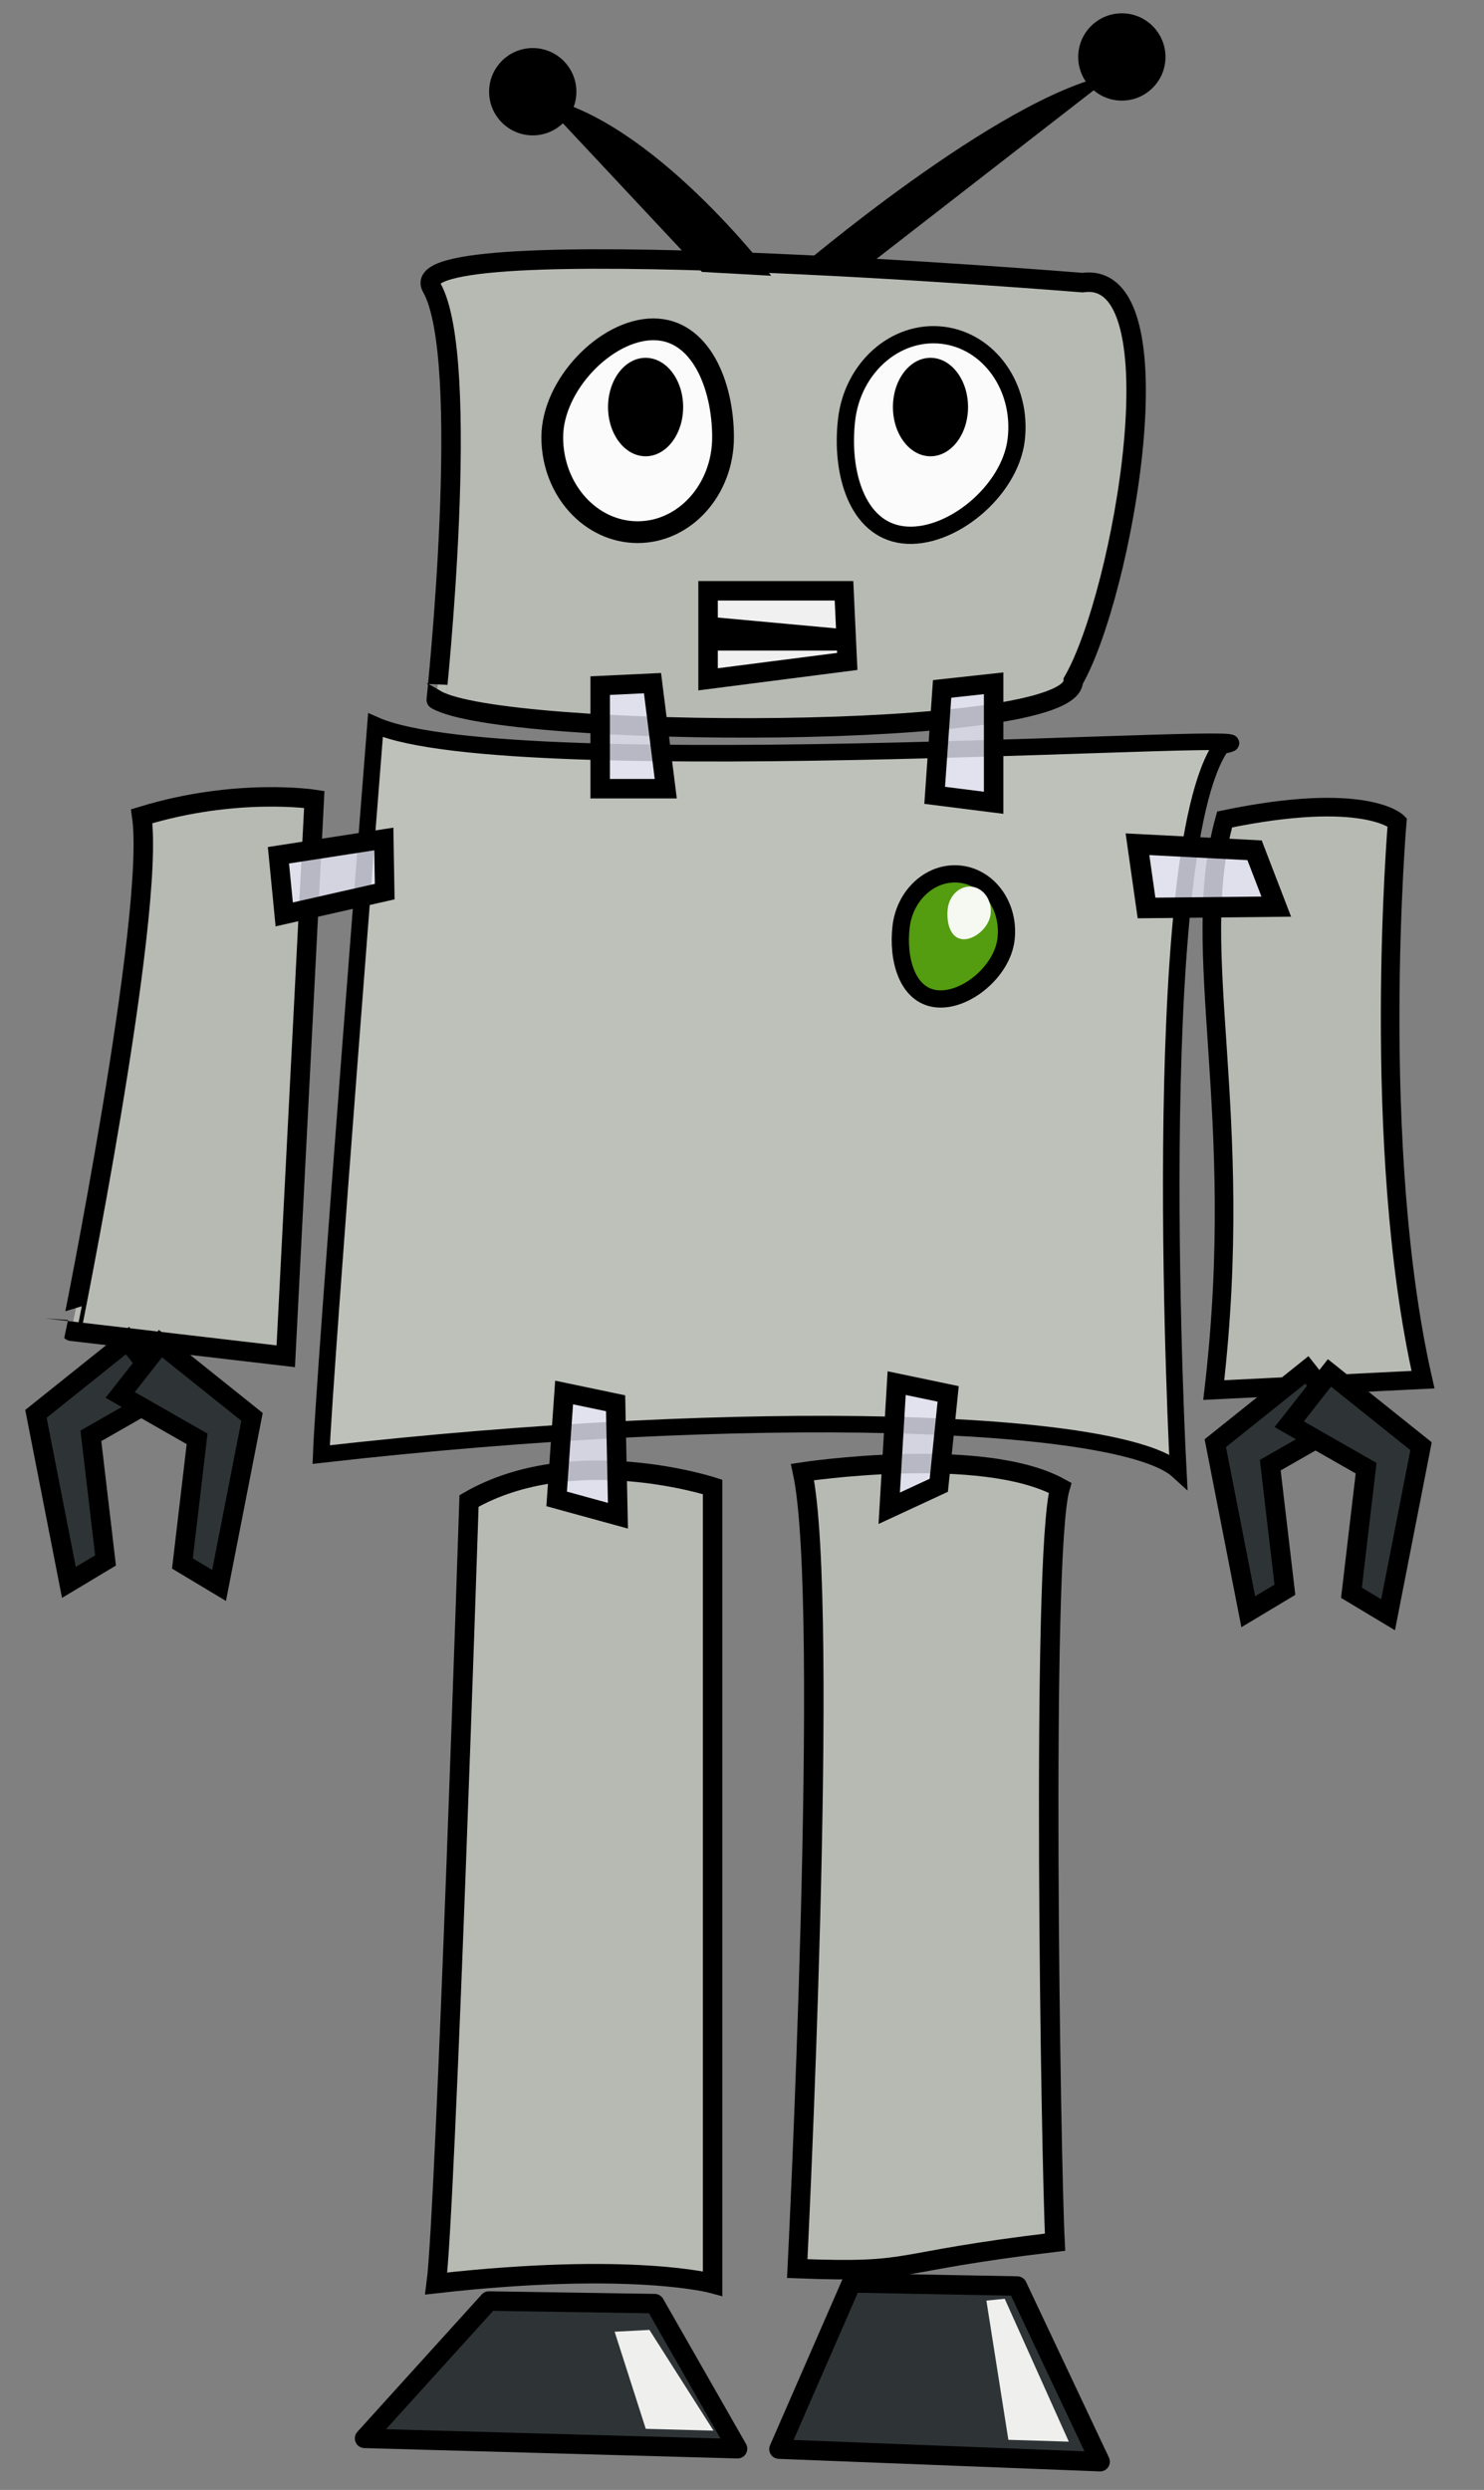 <?xml version="1.0" encoding="utf-8"?>
<!-- Generator: Adobe Illustrator 16.0.4, SVG Export Plug-In . SVG Version: 6.00 Build 0)  -->
<!DOCTYPE svg PUBLIC "-//W3C//DTD SVG 1.1//EN" "http://www.w3.org/Graphics/SVG/1.1/DTD/svg11.dtd">
<svg version="1.1"
	 id="svg1378" inkscape:version="0.47pre4 r22446" sodipodi:docname="robot.svg" inkscape:output_extension="org.inkscape.output.svg.inkscape" sodipodi:version="0.32" xmlns:dc="http://purl.org/dc/elements/1.1/" xmlns:cc="http://creativecommons.org/ns#" xmlns:rdf="http://www.w3.org/1999/02/22-rdf-syntax-ns#" xmlns:svg="http://www.w3.org/2000/svg" xmlns:sodipodi="http://sodipodi.sourceforge.net/DTD/sodipodi-0.dtd" xmlns:inkscape="http://www.inkscape.org/namespaces/inkscape" sodipodi:modified="true"
	 xmlns="http://www.w3.org/2000/svg" xmlns:xlink="http://www.w3.org/1999/xlink" x="0px" y="0px" width="573px" height="961px"
	 viewBox="-10.116 -5.137 573 961" enable-background="new -10.116 -5.137 573 961" xml:space="preserve">
<rect x="-10.116" y="-5.137" width="573" height="961" fill="#808080" stroke="none"/>
<g id="layer1" transform="translate(-22.728,-126.088)" inkscape:groupmode="layer" inkscape:label="Livello 1">
	
		<path id="rect1386" sodipodi:nodetypes="ccccc" inkscape:export-filename="/media/disk/clases_pef2009/programacion/robotijo.png" inkscape:export-xdpi="90" inkscape:export-ydpi="90" fill="#BABDB6" fill-opacity="0.941" stroke="#000000" stroke-width="7.52" stroke-linecap="round" d="
		M179.244,231.848c-13.564-23.494,251.39-1.809,251.39-1.809c37.98-5.426,15.566,120.502-3.617,153.728
		c0,23.512-220.038,22.203-245.964,7.234C181.053,391.001,195.062,259.246,179.244,231.848L179.244,231.848z"/>
	
		<path id="rect2114" sodipodi:nodetypes="ccccc" inkscape:export-filename="/media/disk/clases_pef2009/programacion/robotijo.png" inkscape:export-xdpi="90" inkscape:export-ydpi="90" fill="#BEC1BA" stroke="#000000" stroke-width="6.392" stroke-linecap="round" d="
		M157.586,400.867c52.824,23.271,367.517,0.569,326.694,7.914c-29.35,41.342-16.725,279.848-16.725,279.848
		c-21.701-19.894-164.104-25.238-330.919-6.272C137.684,652.936,157.586,400.867,157.586,400.867L157.586,400.867z"/>
	
		<path id="rect2842" sodipodi:nodetypes="ccccc" inkscape:export-filename="/media/disk/clases_pef2009/programacion/robotijo.png" inkscape:export-xdpi="90" inkscape:export-ydpi="90" fill="#BABDB6" fill-opacity="0.941" stroke="#000000" stroke-width="7.52" stroke-linecap="round" d="
		M67.337,435.994c36.521-11.202,66.621-6.511,66.621-6.511l-11.003,214.938l-82.808-9.672
		C40.147,634.749,72.763,473.974,67.337,435.994z"/>
	
		<path id="rect2844" sodipodi:nodetypes="ccccc" inkscape:export-filename="/media/disk/clases_pef2009/programacion/robotijo.png" inkscape:export-xdpi="90" inkscape:export-ydpi="90" fill="#BABDB6" fill-opacity="0.941" stroke="#000000" stroke-width="7.181" stroke-linecap="round" d="
		M485.456,437.23c54.238-11.259,66.639,0.995,66.639,0.995s-10.57,124.84,9.961,215.216l-80.793,4.022
		C493.923,548.949,471.104,488.807,485.456,437.23L485.456,437.23z"/>
	
		<path id="rect2846" sodipodi:nodetypes="ccccc" inkscape:export-filename="/media/disk/clases_pef2009/programacion/robotijo.png" inkscape:export-xdpi="90" inkscape:export-ydpi="90" fill="#BABDB6" fill-opacity="0.941" stroke="#000000" stroke-width="7.52" stroke-linecap="round" d="
		M193.712,700.265c39.932-23.055,94.045-5.426,94.045-5.426v307.456c0,0-31.142-8.515-106.705,0
		C184.67,975.166,193.712,700.265,193.712,700.265L193.712,700.265z"/>
	
		<path id="rect2848" sodipodi:nodetypes="ccccc" inkscape:export-filename="/media/disk/clases_pef2009/programacion/robotijo.png" inkscape:export-xdpi="90" inkscape:export-ydpi="90" fill="#BABDB6" fill-opacity="0.941" stroke="#000000" stroke-width="7.52" stroke-linecap="round" d="
		M421.911,695.17c-30.068-16.585-99.432-6.085-99.432-6.085c10.879,50.466-2.039,307.448-2.039,307.448
		c47.023,1.809,33.703-2.381,99.541-10.191C418.377,955.585,414.511,720.442,421.911,695.17L421.911,695.17z"/>
	
		<path id="path2858" sodipodi:nodetypes="csssc" inkscape:export-filename="/media/disk/clases_pef2009/programacion/robotijo.png" inkscape:export-xdpi="90" inkscape:export-ydpi="90" fill="#FFFFFF" fill-opacity="0.941" stroke="#000000" stroke-width="8.4" stroke-linecap="round" d="
		M291.791,289.722c0,20.215-14.771,36.621-32.97,36.621s-32.971-16.406-32.971-36.621s20.832-41.672,39.032-41.672
		C283.082,248.05,291.791,269.507,291.791,289.722z"/>
	
		<path id="rect2862" sodipodi:nodetypes="ccccc" inkscape:export-filename="/media/disk/clases_pef2009/programacion/robotijo.png" inkscape:export-xdpi="90" inkscape:export-ydpi="90" fill="#EAEAFB" fill-opacity="0.784" stroke="#000000" stroke-width="7.52" stroke-linecap="round" d="
		M244.353,385.575l20.204-0.959l5.116,40.748h-25.32V385.575z"/>
	
		<path id="rect2864" sodipodi:nodetypes="ccccc" inkscape:export-filename="/media/disk/clases_pef2009/programacion/robotijo.png" inkscape:export-xdpi="90" inkscape:export-ydpi="90" fill="#EAEAFB" fill-opacity="0.784" stroke="#000000" stroke-width="7.52" stroke-linecap="round" d="
		M376.387,386.845l19.885-2.174v46.119l-22.763-2.877L376.387,386.845L376.387,386.845z"/>
	
		<path id="path2868" sodipodi:nodetypes="ccccc" inkscape:export-filename="/media/disk/clases_pef2009/programacion/robotijo.png" inkscape:export-xdpi="90" inkscape:export-ydpi="90" fill="#EAEAFB" fill-opacity="0.784" stroke="#000000" stroke-width="7.52" stroke-linecap="round" d="
		M358.831,654.781l19.885,4.156l-3.617,35.268l-19.145,8.878L358.831,654.781L358.831,654.781z"/>
	
		<path id="path2870" sodipodi:nodetypes="ccccc" inkscape:export-filename="/media/disk/clases_pef2009/programacion/robotijo.png" inkscape:export-xdpi="90" inkscape:export-ydpi="90" fill="#EAEAFB" fill-opacity="0.784" stroke="#000000" stroke-width="7.52" stroke-linecap="round" d="
		M230.423,658.399l19.885,4.156l0.904,43.405l-23.667-6.494L230.423,658.399z"/>
	
		<path id="path2872" sodipodi:nodetypes="ccccc" inkscape:export-filename="/media/disk/clases_pef2009/programacion/robotijo.png" inkscape:export-xdpi="90" inkscape:export-ydpi="90" fill="#EAEAFB" fill-opacity="0.784" stroke="#000000" stroke-width="7.886" stroke-linecap="round" d="
		M497.02,449.123l8.379,21.747l-50.09,0.528l-3.498-24.607L497.02,449.123L497.02,449.123z"/>
	
		<path id="path2874" sodipodi:nodetypes="ccccc" inkscape:export-filename="/media/disk/clases_pef2009/programacion/robotijo.png" inkscape:export-xdpi="90" inkscape:export-ydpi="90" fill="#EAEAFB" fill-opacity="0.784" stroke="#000000" stroke-width="7.52" stroke-linecap="round" d="
		M160.81,444.763l0.347,20.312l-38.802,8.805l-2.231-22.834L160.81,444.763z"/>
	
		<path id="path2551" sodipodi:nodetypes="csssc" inkscape:export-filename="/media/disk/clases_pef2009/programacion/robotijo.png" inkscape:export-xdpi="90" inkscape:export-ydpi="90" fill="#FFFFFF" fill-opacity="0.941" stroke="#000000" stroke-width="6.654" stroke-linecap="round" d="
		M339.51,282.852c2.364-20.076,18.954-34.642,37.028-32.513c18.074,2.129,30.824,20.151,28.459,40.227
		c-2.364,20.076-25.562,38.949-43.638,36.82C343.284,325.256,337.145,302.927,339.51,282.852L339.51,282.852z"/>
	<g id="color-me">
		
			<path id="path2553" sodipodi:nodetypes="csssc" inkscape:export-filename="/media/disk/clases_pef2009/programacion/robotijo.png" inkscape:export-xdpi="90" inkscape:export-ydpi="90" fill="#4E9A06" fill-opacity="0.941" stroke="#000000" stroke-width="6.654" stroke-linecap="round" d="
			M360.538,478.636c1.464-12.524,11.729-21.611,22.914-20.283c11.186,1.328,19.076,12.571,17.613,25.096
			c-1.465,12.524-15.82,24.298-27.006,22.97S359.075,491.16,360.538,478.636z"/>
	</g>
	
		<path id="path2555" sodipodi:nodetypes="csssc" inkscape:export-filename="/media/disk/clases_pef2009/programacion/robotijo.png" inkscape:export-xdpi="90" inkscape:export-ydpi="90" fill="#FFFFFF" fill-opacity="0.941" d="
		M378.544,471.728c0.598-5.275,4.793-9.103,9.365-8.543c4.571,0.56,7.796,5.295,7.197,10.57c-0.598,5.274-6.465,10.233-11.037,9.674
		C379.499,482.869,377.946,477.003,378.544,471.728z"/>
	
		<path id="path3343" sodipodi:nodetypes="ccccc" inkscape:export-filename="/media/disk/clases_pef2009/programacion/robotijo.png" inkscape:export-xdpi="90" inkscape:export-ydpi="90" fill="#FFFFFF" fill-opacity="0.784" stroke="#000000" stroke-width="7.52" stroke-linecap="round" d="
		M338.496,348.972l1.265,27.263l-53.747,6.902v-34.165H338.496z"/>
	
		<path id="rect3345" sodipodi:nodetypes="ccccccccc" inkscape:export-filename="/media/disk/clases_pef2009/programacion/robotijo.png" inkscape:export-xdpi="90" inkscape:export-ydpi="90" d="
		M287.061,359.055l49.154,4.5c0.096,0,0.173,0.077,0.173,0.173v8.154c0,0.096-0.077,0.173-0.173,0.173h-47.654
		c-0.096,0,0.327,2.423,0.327,2.327l-0.5-10.654C288.388,363.632,286.965,359.055,287.061,359.055z"/>
	
		<path id="path3348" inkscape:export-filename="/media/disk/clases_pef2009/programacion/robotijo.png" inkscape:export-xdpi="90" inkscape:export-ydpi="90" sodipodi:ry="19" sodipodi:rx="14.5" sodipodi:cy="60.898743" sodipodi:cx="225.5" sodipodi:type="arc" d="
		M276.388,278.055c0,10.493-6.492,19-14.5,19c-8.008,0-14.5-8.507-14.5-19c0-10.494,6.492-19,14.5-19
		C269.895,259.055,276.388,267.561,276.388,278.055z"/>
	
		<path id="path3350" inkscape:export-filename="/media/disk/clases_pef2009/programacion/robotijo.png" inkscape:export-xdpi="90" inkscape:export-ydpi="90" sodipodi:ry="19" sodipodi:rx="14.5" sodipodi:cy="60.898743" sodipodi:cx="225.5" sodipodi:type="arc" d="
		M386.388,278.055c0,10.493-6.492,19-14.5,19s-14.5-8.507-14.5-19c0-10.494,6.492-19,14.5-19S386.388,267.561,386.388,278.055z"/>
	
		<path id="path3352" sodipodi:nodetypes="cccc" inkscape:export-filename="/media/disk/clases_pef2009/programacion/robotijo.png" inkscape:export-xdpi="90" inkscape:export-ydpi="90" stroke="#000000" d="
		M221.649,158.941c42.426,8.485,87.681,67.882,87.681,67.882l-25.456-1.414L221.649,158.941z"/>
	
		<path id="path3354" inkscape:export-filename="/media/disk/clases_pef2009/programacion/robotijo.png" inkscape:export-xdpi="90" inkscape:export-ydpi="90" sodipodi:ry="14.849242" sodipodi:rx="14.849242" sodipodi:cy="-126.80454" sodipodi:cx="161.92746" sodipodi:type="arc" stroke="#000000" stroke-width="4" d="
		M233.164,156.352c0,8.201-6.648,14.849-14.849,14.849s-14.849-6.648-14.849-14.849c0-8.201,6.648-14.85,14.849-14.85
		S233.164,148.151,233.164,156.352z"/>
	
		<path id="path3356" sodipodi:nodetypes="cccc" inkscape:export-filename="/media/disk/clases_pef2009/programacion/robotijo.png" inkscape:export-xdpi="90" inkscape:export-ydpi="90" stroke="#000000" d="
		M440.968,150.456c-42.426,8.485-120.208,74.953-120.208,74.953l25.456-1.414L440.968,150.456L440.968,150.456z"/>
	
		<path id="path3358" inkscape:export-filename="/media/disk/clases_pef2009/programacion/robotijo.png" inkscape:export-xdpi="90" inkscape:export-ydpi="90" sodipodi:ry="14.849242" sodipodi:rx="14.849242" sodipodi:cy="-126.80454" sodipodi:cx="161.92746" sodipodi:type="arc" stroke="#000000" stroke-width="4" d="
		M430.927,142.937c0,8.201,6.648,14.849,14.85,14.849c8.199,0,14.848-6.648,14.848-14.849c0-8.201-6.648-14.849-14.848-14.849
		C437.575,128.088,430.927,134.736,430.927,142.937z"/>
	<path id="path2901" fill="#2E3436" stroke="#000000" stroke-width="7.52" d="M61.843,638.359l-35.355,28.284l12.728,65.054
		l14.142-8.485l-5.657-48.083L77.4,658.158L61.843,638.359z"/>
	<path id="path3675" fill="#2E3436" stroke="#000000" stroke-width="7.52" d="M74.571,639.53l35.355,28.284l-12.728,65.054
		l-14.142-8.485l5.657-48.083l-29.698-16.971L74.571,639.53L74.571,639.53z"/>
	<path id="path3677" fill="#2E3436" stroke="#000000" stroke-width="7.52" d="M517.22,649.673l-35.355,28.284l12.729,65.054
		l14.143-8.485l-5.658-48.083l29.699-16.971L517.22,649.673L517.22,649.673z"/>
	<path id="path3679" fill="#2E3436" stroke="#000000" stroke-width="7.52" d="M525.948,650.844l35.355,28.285l-12.729,65.054
		l-14.143-8.485l5.658-48.084l-29.699-16.97L525.948,650.844L525.948,650.844z"/>
	
		<path id="rect3681" sodipodi:nodetypes="ccccc" fill="#2E3436" stroke="#000000" stroke-width="7.52" stroke-linecap="round" stroke-linejoin="round" d="
		M201.388,1009.055l64,1l32,56l-144-4L201.388,1009.055L201.388,1009.055z"/>
	
		<path id="path3686" sodipodi:nodetypes="ccccc" fill="#2E3436" stroke="#000000" stroke-width="7.52" stroke-linecap="round" stroke-linejoin="round" d="
		M341.388,1002.055l64,1.21l32,67.79l-124-4.842L341.388,1002.055L341.388,1002.055z"/>
	<path id="path3688" sodipodi:nodetypes="ccccc" fill="#EFF0EE" d="M263.369,1020.196l24.749,38.892l-26.163-0.707l-12.021-37.477
		L263.369,1020.196L263.369,1020.196z"/>
	<path id="path3690" sodipodi:nodetypes="ccccc" fill="#EFF0EE" d="M400.548,1008.176l24.748,55.154l-23.334-0.707l-8.485-53.74
		L400.548,1008.176L400.548,1008.176z"/>
</g>
</svg>
